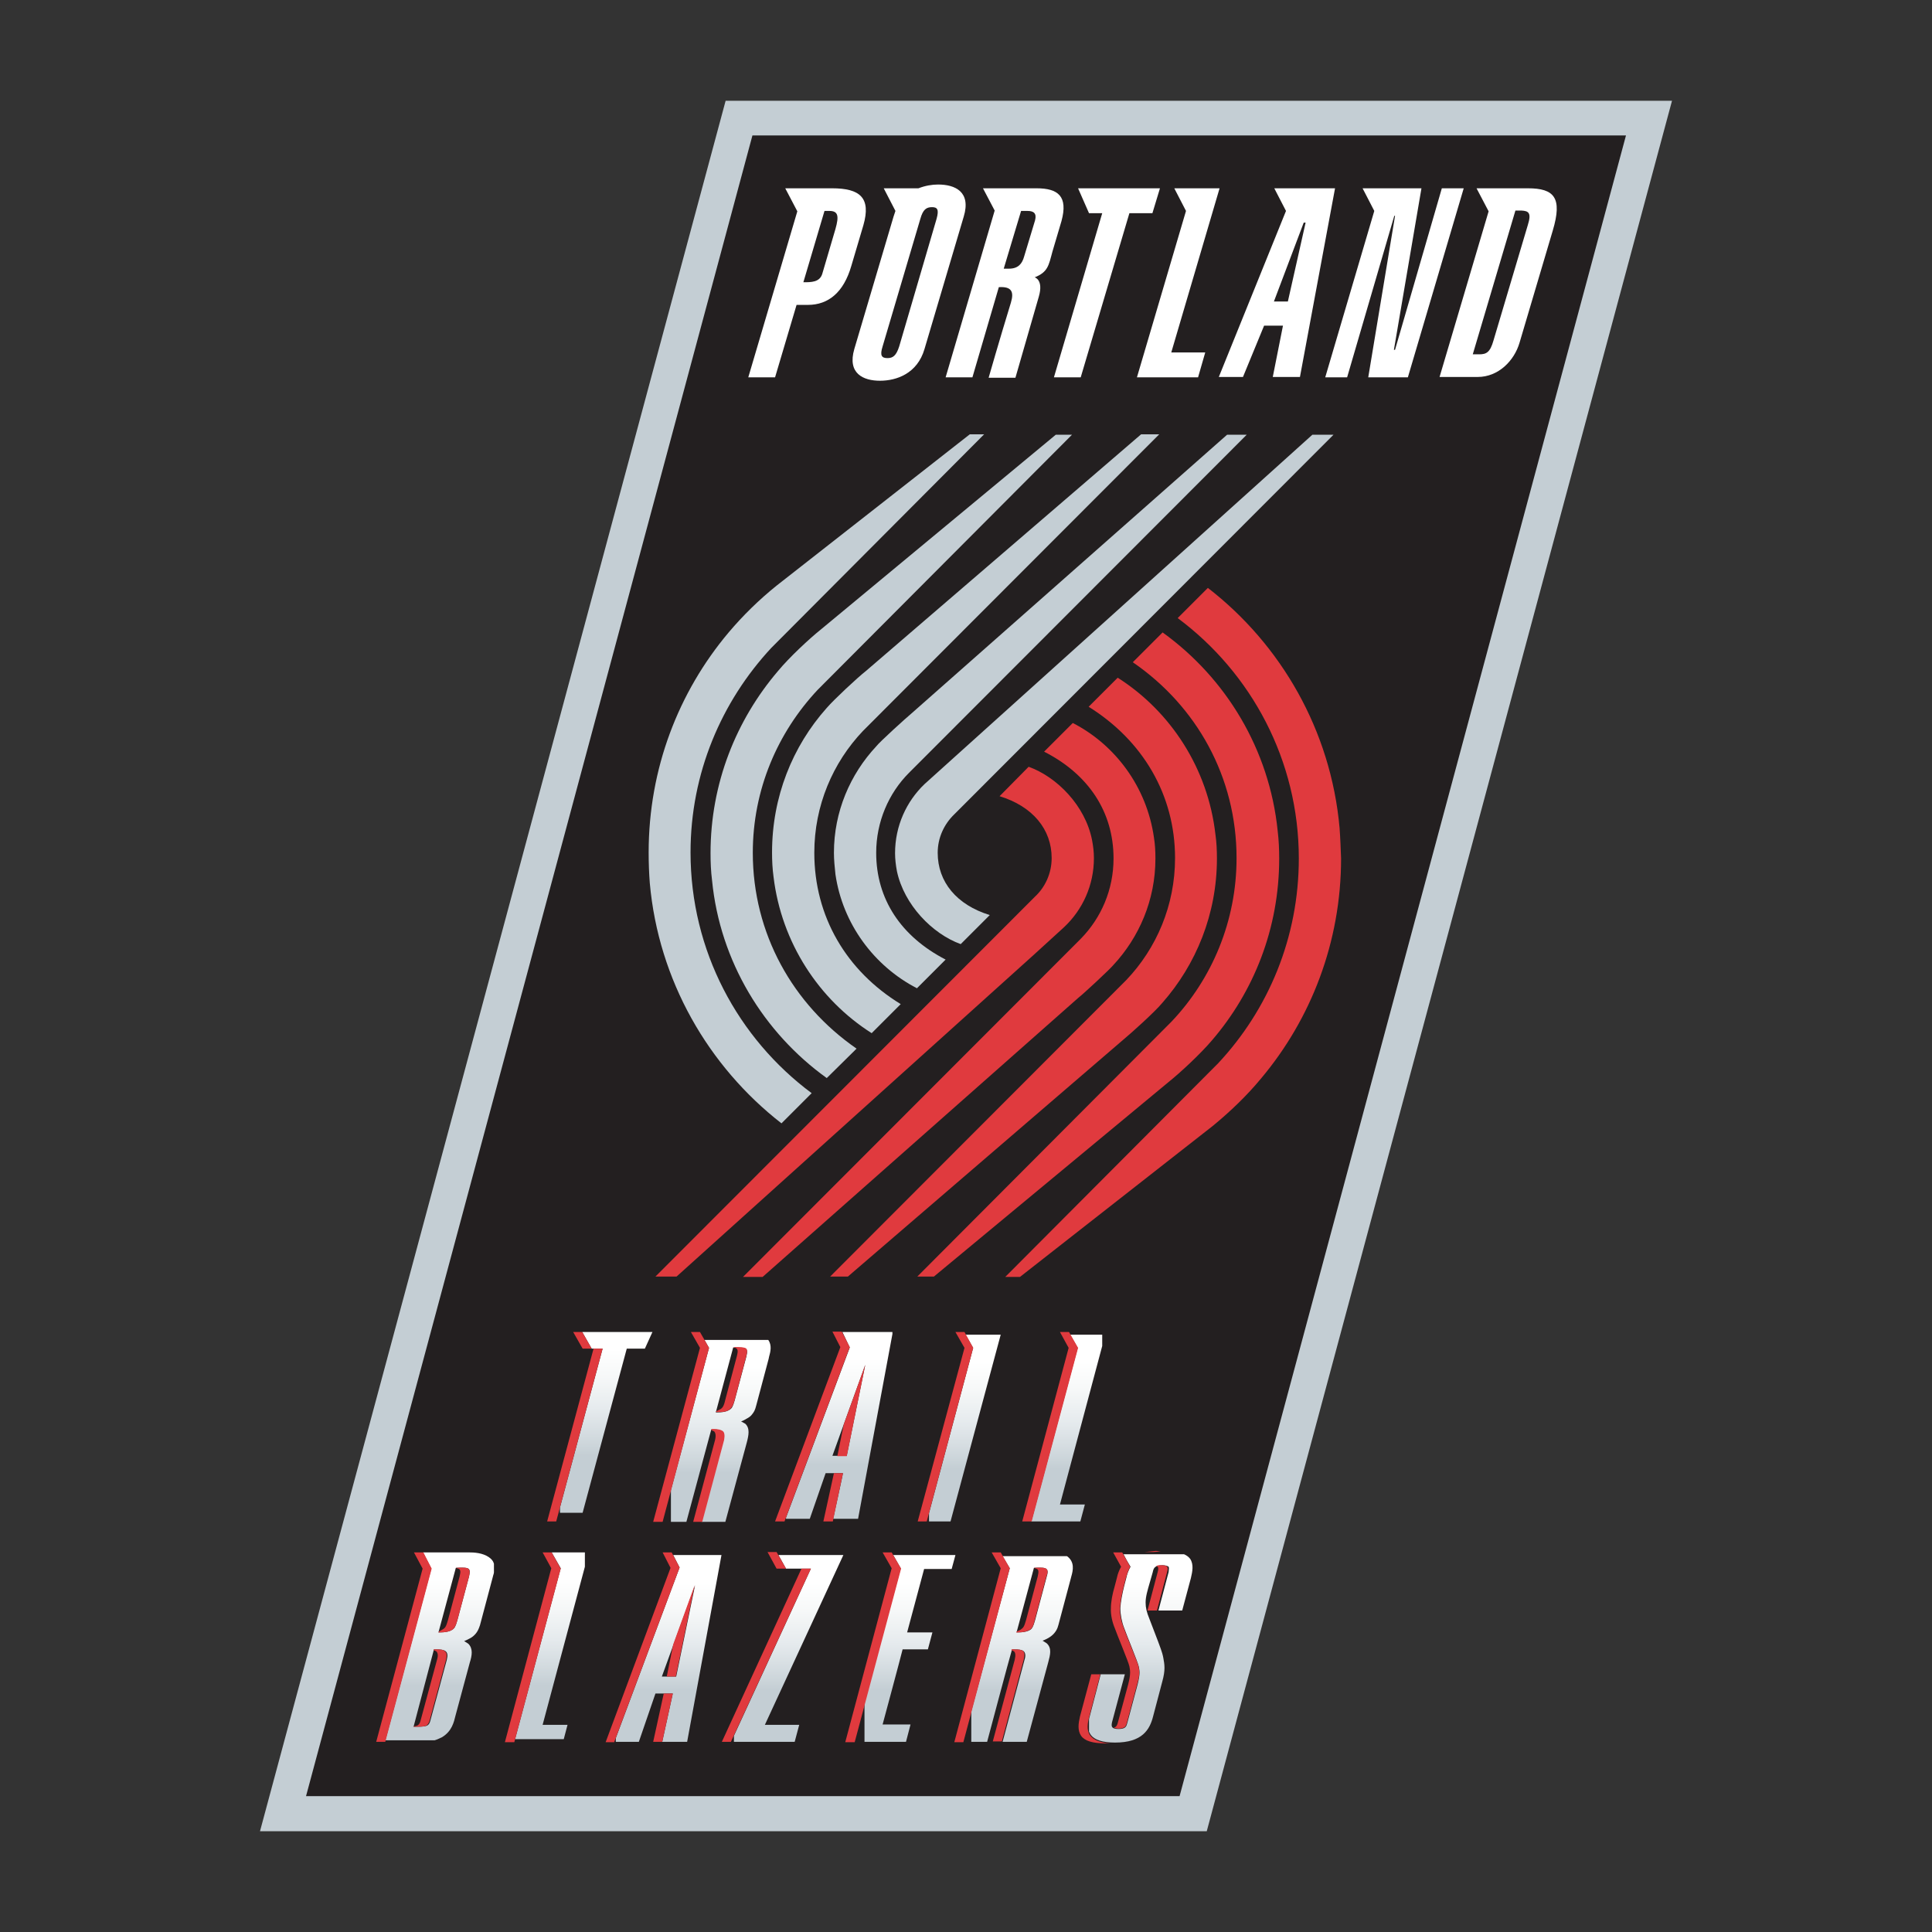 <?xml version="1.0" encoding="utf-8"?>
<!-- Generator: Adobe Illustrator 18.0.0, SVG Export Plug-In . SVG Version: 6.00 Build 0)  -->
<!DOCTYPE svg PUBLIC "-//W3C//DTD SVG 1.1//EN" "http://www.w3.org/Graphics/SVG/1.1/DTD/svg11.dtd">
<svg version="1.1" xmlns="http://www.w3.org/2000/svg" xmlns:xlink="http://www.w3.org/1999/xlink" x="0px" y="0px" width="512px"
	 height="512px" viewBox="0 0 512 512" enable-background="new 0 0 512 512" xml:space="preserve">
<rect x="0" y="0" width="512" height="512" fill="#333333" stroke="none"/>
<g id="white_block">
	<rect opacity="0" fill="#FFFFFF" width="512" height="512"/>
</g>
<g id="Logos">
	<g>
		<polyline fill="#C4CED4" points="192.3,26.7 68.9,485.3 319.8,485.3 443.1,26.7 		"/>
		<polyline fill="#231F20" points="312.6,476 81.1,476 199.4,35.9 430.9,35.9 		"/>
		<path fill="#C4CED4" d="M254.6,250.2l7.7-7.7c-8.8-2.7-13.8-8.8-13.8-16.5c0-4,1.7-7.6,4.4-10.2l100.5-100.6h-5.6l-94.7,85.3
			l-8.1,7.3c-4.8,4.6-7.8,11.1-7.8,18.3c0,1.6,0.2,3.2,0.5,4.8C239.6,239.8,247.1,247.5,254.6,250.2"/>
		<path fill="#C4CED4" d="M243,261.9l7.6-7.6c-11.8-6.1-18.4-16-18.4-28.3c0-8.2,3.3-15.8,8.7-21.2l89.5-89.6h-5.2l-83.8,74
			c-1.1,0.9-8.3,7.4-9.2,8.6c-6.9,7.4-11.2,17.3-11.2,28.2c0,1.9,0.2,3.8,0.4,5.7C223.3,244.8,231.6,256,243,261.9"/>
		<path fill="#C4CED4" d="M231,273.8l7.7-7.7c-14.4-8.8-22.9-23.2-22.9-40.1c0-12.5,4.9-23.9,12.9-32.3l78.5-78.6h-4.8l-72.9,62.7
			c-2.3,1.8-8.5,7.6-10.4,9.8c-9.1,10.2-14.5,23.6-14.5,38.3c0,2.2,0.1,4.3,0.4,6.5C207.1,249.8,217,264.9,231,273.8"/>
		<path fill="#C4CED4" d="M219.1,285.7l7.9-7.8c-16.9-11.7-27.5-30.5-27.5-51.9c0-16.8,6.6-31.9,17.2-43.2l67.4-67.6h-4.3l-62,51.4
			c-3.5,2.8-8.7,7.7-11.6,11.2c-11.1,13-17.9,29.8-17.9,48.3c0,2.5,0.1,4.8,0.4,7.2C190.8,254.8,202.4,273.7,219.1,285.7"/>
		<path fill="#C4CED4" d="M172.2,234c2.3,25.8,15.5,48.6,34.9,63.7l8-8C195.6,275.2,183,252,183,225.9c0-21,8.2-40,21.4-54.2
			l56.4-56.6H257l-51.2,40.1c-4.6,3.7-8.9,7.9-12.7,12.4c-13.3,15.8-21.2,36.1-21.2,58.3C171.9,228.7,172,231.4,172.2,234"/>
		<path fill="#E03A3E" d="M272.6,203.2l-7.7,7.8c8.8,2.7,13.8,8.8,13.8,16.4c0,4-1.7,7.7-4.4,10.2L173.7,338.3h5.6L274,253l8-7.3
			c4.9-4.6,7.9-11.1,7.9-18.3c0-1.7-0.2-3.2-0.5-4.8C287.6,213.5,280.1,205.9,272.6,203.2"/>
		<path fill="#E03A3E" d="M284.3,191.6l-7.6,7.6c11.8,6,18.4,16,18.4,28.3c0,8.3-3.3,15.8-8.7,21.3l-89.5,89.6h5.2l83.7-74
			c1.2-0.9,8.3-7.5,9.2-8.6c6.9-7.4,11.2-17.3,11.2-28.3c0-1.9-0.1-3.8-0.4-5.6C303.9,208.6,295.6,197.4,284.3,191.6"/>
		<path fill="#E03A3E" d="M296.2,179.6l-7.7,7.7c14.3,8.9,22.9,23.3,22.9,40.1c0,12.5-4.9,23.9-12.9,32.3L220,338.3h4.7l72.9-62.7
			c2.3-1.9,8.5-7.5,10.4-9.8c9-10.2,14.5-23.6,14.5-38.3c0-2.2-0.1-4.3-0.4-6.4C320.1,203.6,310.2,188.5,296.2,179.6"/>
		<path fill="#E03A3E" d="M308.1,167.6l-7.9,7.9c16.9,11.6,27.5,30.4,27.5,51.9c0,16.7-6.5,32-17.2,43.3l-67.4,67.6h4.4l62-51.4
			c3.5-2.8,8.7-7.7,11.6-11.1c11.2-13,17.9-29.8,17.9-48.3c0-2.4-0.1-4.8-0.4-7.3C336.4,198.6,324.9,179.7,308.1,167.6"/>
		<path fill="#E03A3E" d="M355,219.4c-2.3-25.8-15.5-48.6-34.9-63.6l-8,8c19.5,14.5,32.1,37.7,32.1,63.7c0,21-8.1,40.1-21.4,54.3
			l-56.4,56.6h3.9l51.2-40.1c4.6-3.8,8.9-7.9,12.7-12.5c13.2-15.7,21.2-36.1,21.2-58.3C355.3,224.8,355.2,222.1,355,219.4"/>
		<g>
			<defs>
				<polygon id="SVGID_23_" points="146.2,411.4 148.6,415.6 136.5,460.9 149.4,460.9 150.4,457.1 143.8,457.1 155,415.2 155,411.4 
									"/>
			</defs>
			<clipPath id="SVGID_2_">
				<use xlink:href="#SVGID_23_"  overflow="visible"/>
			</clipPath>
			
				<linearGradient id="SVGID_4_" gradientUnits="userSpaceOnUse" x1="-1066.731" y1="196.889" x2="-1063.38" y2="196.889" gradientTransform="matrix(0 8.461 4.723 0 -784.176 9443.886)">
				<stop  offset="0" style="stop-color:#FFFFFF"/>
				<stop  offset="0.263" style="stop-color:#F6F8F8"/>
				<stop  offset="0.573" style="stop-color:#E5EAED"/>
				<stop  offset="0.907" style="stop-color:#CCD5DA"/>
				<stop  offset="1" style="stop-color:#C4CED4"/>
			</linearGradient>
			<rect x="136.5" y="411.4" clip-path="url(#SVGID_2_)" fill="url(#SVGID_4_)" width="18.6" height="49.5"/>
		</g>
		<g>
			<defs>
				<path id="SVGID_26_" d="M184.2,420.1l-5,24.2h-3.8L184.2,420.1z M178.4,412.1l1.7,3.3l-16.9,45.2v1h6.1l4.4-12.8h4.6l-2.8,12.8
					h6.6l9.1-49.5H178.4z"/>
			</defs>
			<clipPath id="SVGID_6_">
				<use xlink:href="#SVGID_26_"  overflow="visible"/>
			</clipPath>
			
				<linearGradient id="SVGID_8_" gradientUnits="userSpaceOnUse" x1="-1066.591" y1="182.936" x2="-1063.237" y2="182.936" gradientTransform="matrix(0 8.462 6.197 0 -956.377 9444.985)">
				<stop  offset="0" style="stop-color:#FFFFFF"/>
				<stop  offset="0.263" style="stop-color:#F6F8F8"/>
				<stop  offset="0.573" style="stop-color:#E5EAED"/>
				<stop  offset="0.907" style="stop-color:#CCD5DA"/>
				<stop  offset="1" style="stop-color:#C4CED4"/>
			</linearGradient>
			<rect x="163.2" y="412.1" clip-path="url(#SVGID_6_)" fill="url(#SVGID_8_)" width="28.1" height="49.5"/>
		</g>
		<g>
			<defs>
				<polygon id="SVGID_29_" points="206.3,412.1 208.3,415.7 214.9,415.7 194.5,460 194.5,461.6 210.6,461.6 211.8,457.1 
					202.7,457.1 223.5,412.1 				"/>
			</defs>
			<clipPath id="SVGID_10_">
				<use xlink:href="#SVGID_29_"  overflow="visible"/>
			</clipPath>
			
				<linearGradient id="SVGID_12_" gradientUnits="userSpaceOnUse" x1="-1066.591" y1="184.664" x2="-1063.237" y2="184.664" gradientTransform="matrix(0 8.462 6.44 0 -980.271 9444.985)">
				<stop  offset="0" style="stop-color:#FFFFFF"/>
				<stop  offset="0.263" style="stop-color:#F6F8F8"/>
				<stop  offset="0.573" style="stop-color:#E5EAED"/>
				<stop  offset="0.907" style="stop-color:#CCD5DA"/>
				<stop  offset="1" style="stop-color:#C4CED4"/>
			</linearGradient>
			<rect x="194.5" y="412.1" clip-path="url(#SVGID_10_)" fill="url(#SVGID_12_)" width="29" height="49.5"/>
		</g>
		<g>
			<defs>
				<path id="SVGID_32_" d="M236.7,412.1l2,3.5l-9.6,35.7v10.3h11l1.2-4.6h-7.4c0,0,4.8-17.8,5.3-19.9h6.7l1.2-4.5h-6.7l4.5-16.8
					h7.3l1-3.7H236.7z"/>
			</defs>
			<clipPath id="SVGID_14_">
				<use xlink:href="#SVGID_32_"  overflow="visible"/>
			</clipPath>
			
				<linearGradient id="SVGID_16_" gradientUnits="userSpaceOnUse" x1="-1066.593" y1="194.343" x2="-1063.24" y2="194.343" gradientTransform="matrix(0 8.462 5.957 0 -916.504 9444.985)">
				<stop  offset="0" style="stop-color:#FFFFFF"/>
				<stop  offset="0.263" style="stop-color:#F6F8F8"/>
				<stop  offset="0.573" style="stop-color:#E5EAED"/>
				<stop  offset="0.907" style="stop-color:#CCD5DA"/>
				<stop  offset="1" style="stop-color:#C4CED4"/>
			</linearGradient>
			<rect x="229.1" y="412.1" clip-path="url(#SVGID_14_)" fill="url(#SVGID_16_)" width="24.2" height="49.5"/>
		</g>
		<g>
			<defs>
				<path id="SVGID_35_" d="M274,415.5c0,0,2.3-0.2,3,0.1c0.7,0.3,0.8,0.9,0.4,2.2l-3.1,11.6c-0.5,1.8-0.8,2.1-1.1,2.4
					c-0.4,0.3-1.3,0.8-3.3,0.8h-0.5L274,415.5z M265.7,412.4l1.9,3.2l-10.2,37.9v8.1h4.2c0,0,5.9-22.2,6.6-24.5h0.6
					c1.2,0,2,0.1,2.5,0.5c0.4,0.4,0.6,1.1,0.2,2.3l-5.8,21.7h6.4l5.7-21.1c0.5-1.9,1-3.7-0.4-5l-1.1-0.7c0,0,0.6-0.2,1.5-0.7
					c0.5-0.3,1.1-0.7,1.6-1.3c0.4-0.5,0.8-1,1.1-2.2l3.3-12.4l0.1-0.4c0.5-1.7,0.9-3.8-1-5.3c-0.2-0.1-0.3-0.2-0.5-0.3H265.7z"/>
			</defs>
			<clipPath id="SVGID_18_">
				<use xlink:href="#SVGID_35_"  overflow="visible"/>
			</clipPath>
			
				<linearGradient id="SVGID_20_" gradientUnits="userSpaceOnUse" x1="-1066.58" y1="193.92" x2="-1063.228" y2="193.92" gradientTransform="matrix(0 8.462 6.332 0 -956.796 9445.006)">
				<stop  offset="0" style="stop-color:#FFFFFF"/>
				<stop  offset="0.263" style="stop-color:#F6F8F8"/>
				<stop  offset="0.573" style="stop-color:#E5EAED"/>
				<stop  offset="0.907" style="stop-color:#CCD5DA"/>
				<stop  offset="1" style="stop-color:#C4CED4"/>
			</linearGradient>
			<rect x="257.4" y="412.4" clip-path="url(#SVGID_18_)" fill="url(#SVGID_20_)" width="27.2" height="49.3"/>
		</g>
		<g>
			<defs>
				<path id="SVGID_38_" d="M297.7,411.8l0.9,1.7l1,1.7c-0.5,0.9-0.9,1.9-1.1,2.9l-0.6,2.3c-0.5,2-0.9,4.1-1,5.8
					c0,1.6,0.4,3.7,1,5.2c0.5,1.5,3.7,9.2,3.9,10.3c0.2,1.1,0.4,1.8-0.3,4.6l-2.7,10.1c-0.3,1.1-0.4,1.8-2.4,1.8
					c-2,0-1.9-0.8-1.7-1.8l3.4-12.7h-6.4l-2.9,11.1c-0.1,0.3-0.2,0.7-0.2,0.9v3.2c0.1,0.3,0.3,0.6,0.5,0.9c1,1.3,3.1,2,6.4,2
					c7.2,0,9.2-3.4,10.1-7c0,0,1.9-7.2,2.4-9.1c0.9-3.2,0.6-4.6,0.3-6.3c-0.3-1.7-1-3.2-1.4-4.4l-2.3-6c-0.7-1.7-1-2.9-1-4.3
					c0-1.6,0.5-3.2,1.1-5.3l0.8-2.8c0.2-1,0.5-1.8,2.6-1.8c0.8,0,1.3,0.2,1.6,0.4c0.1,0.2,0.1,0.7,0,1.4l-2.7,10.2h6.3l2.3-8.6
					c0.4-1.7,0.8-3.6-0.2-5.1c-0.4-0.5-0.9-0.9-1.6-1.2H297.7z"/>
			</defs>
			<clipPath id="SVGID_22_">
				<use xlink:href="#SVGID_38_"  overflow="visible"/>
			</clipPath>
			
				<linearGradient id="SVGID_24_" gradientUnits="userSpaceOnUse" x1="-1066.609" y1="200.431" x2="-1063.259" y2="200.431" gradientTransform="matrix(0 8.462 6.141 0 -928.712 9444.955)">
				<stop  offset="0" style="stop-color:#FFFFFF"/>
				<stop  offset="0.263" style="stop-color:#F6F8F8"/>
				<stop  offset="0.573" style="stop-color:#E5EAED"/>
				<stop  offset="0.907" style="stop-color:#CCD5DA"/>
				<stop  offset="1" style="stop-color:#C4CED4"/>
			</linearGradient>
			<rect x="288.4" y="411.8" clip-path="url(#SVGID_22_)" fill="url(#SVGID_24_)" width="27.7" height="50.1"/>
		</g>
		<g>
			<defs>
				<path id="SVGID_41_" d="M115,437.1h0.6c1.2,0,2,0.1,2.5,0.5c0.5,0.4,0.6,1.1,0.3,2.3l-4.3,15.9c-0.2,0.8-0.4,1.2-0.9,1.5
					c-0.5,0.2-1.2,0.3-2.4,0.3h-1.2L115,437.1z M120.8,415.5c0,0,2.3-0.2,3.1,0.1c0.7,0.3,0.7,0.9,0.4,2.2l-3.1,11.6
					c-0.5,1.8-0.8,2.1-1.2,2.4c-0.4,0.3-1.3,0.8-3.3,0.8h-0.5L120.8,415.5z M123.7,411.4h-11.6l2.2,4.3l-12.2,45.6h12.7
					c0.8-0.2,1.5-0.5,2.3-0.9c2.7-1.6,3.2-4.1,3.6-5.7l3.8-14.1c0.6-1.9,0.9-3.7-0.4-5l-1.1-0.7c0,0,0.6-0.2,1.5-0.7
					c0.6-0.3,1.1-0.7,1.6-1.3c0.4-0.5,0.7-1,1.1-2.2l3.4-12.8l0.1-0.4c0.1-0.3,0.2-0.6,0.2-0.8v-2.3c-0.2-0.7-0.6-1.2-1.3-1.7
					c-1.7-1.2-4-1.3-5.4-1.3C124.1,411.4,123.9,411.4,123.7,411.4"/>
			</defs>
			<clipPath id="SVGID_25_">
				<use xlink:href="#SVGID_41_"  overflow="visible"/>
			</clipPath>
			
				<linearGradient id="SVGID_27_" gradientUnits="userSpaceOnUse" x1="-1066.713" y1="173.65" x2="-1063.362" y2="173.65" gradientTransform="matrix(0 8.461 6.33 0 -982.717 9443.925)">
				<stop  offset="0" style="stop-color:#FFFFFF"/>
				<stop  offset="0.263" style="stop-color:#F6F8F8"/>
				<stop  offset="0.573" style="stop-color:#E5EAED"/>
				<stop  offset="0.907" style="stop-color:#CCD5DA"/>
				<stop  offset="1" style="stop-color:#C4CED4"/>
			</linearGradient>
			<rect x="102.2" y="411.4" clip-path="url(#SVGID_25_)" fill="url(#SVGID_27_)" width="28.8" height="49.8"/>
		</g>
		<g>
			<defs>
				<polygon id="SVGID_44_" points="283.6,353.7 285.6,357.2 273.3,403.2 286.3,403.2 287.5,398.7 280.9,398.7 292.1,356.7 
					292.1,353.7 				"/>
			</defs>
			<clipPath id="SVGID_28_">
				<use xlink:href="#SVGID_44_"  overflow="visible"/>
			</clipPath>
			
				<linearGradient id="SVGID_30_" gradientUnits="userSpaceOnUse" x1="-1071.917" y1="221.02" x2="-1068.566" y2="221.02" gradientTransform="matrix(0 8.415 4.723 0 -761.204 9381.127)">
				<stop  offset="0" style="stop-color:#FFFFFF"/>
				<stop  offset="0.263" style="stop-color:#F6F8F8"/>
				<stop  offset="0.573" style="stop-color:#E5EAED"/>
				<stop  offset="0.907" style="stop-color:#CCD5DA"/>
				<stop  offset="1" style="stop-color:#C4CED4"/>
			</linearGradient>
			<rect x="273.3" y="353.7" clip-path="url(#SVGID_28_)" fill="url(#SVGID_30_)" width="18.8" height="49.6"/>
		</g>
		<g>
			<defs>
				<path id="SVGID_47_" d="M229.3,361.7l-4.9,24.1h-3.8L229.3,361.7z M225.2,357.1l-16.9,45.1v0.3h6.3l4.2-12.1h4.6
					c-0.4,2.1-2.1,9.7-2.6,12.1h6.6l9.2-49.5l-13.4-0.1L225.2,357.1z"/>
			</defs>
			<clipPath id="SVGID_31_">
				<use xlink:href="#SVGID_47_"  overflow="visible"/>
			</clipPath>
			
				<linearGradient id="SVGID_33_" gradientUnits="userSpaceOnUse" x1="-1072.117" y1="189.013" x2="-1068.765" y2="189.013" gradientTransform="matrix(0 8.424 6.197 0 -948.811 9391.533)">
				<stop  offset="0" style="stop-color:#FFFFFF"/>
				<stop  offset="0.263" style="stop-color:#F6F8F8"/>
				<stop  offset="0.573" style="stop-color:#E5EAED"/>
				<stop  offset="0.907" style="stop-color:#CCD5DA"/>
				<stop  offset="1" style="stop-color:#C4CED4"/>
			</linearGradient>
			<rect x="208.3" y="353" clip-path="url(#SVGID_31_)" fill="url(#SVGID_33_)" width="28.2" height="49.5"/>
		</g>
		<g>
			<defs>
				<path id="SVGID_50_" d="M194.3,357.1c0,0,2.3-0.1,3.1,0.2c0.7,0.3,0.7,0.9,0.4,2.2l-3.1,11.6c-0.5,1.8-0.8,2.1-1.2,2.4
					c-0.4,0.3-1.3,0.8-3.3,0.8h-0.5L194.3,357.1z M186.7,355.1l1.2,2.1l-10.1,37.7v8.4h4.1l6.6-24.5h0.5c1.2,0,2.1,0.2,2.5,0.6
					c0.4,0.3,0.6,1.1,0.2,2.3l-5.8,21.7h6.3l5.7-21.1c0.5-1.9,0.9-3.8-0.4-5l-1.1-0.6c0,0,0.6-0.2,1.4-0.7c0.6-0.3,1.2-0.7,1.6-1.3
					c0.4-0.5,0.7-1,1-2.2l3.3-12.4l0.1-0.5c0.4-1.4,0.8-3.1-0.2-4.5H186.7z"/>
			</defs>
			<clipPath id="SVGID_34_">
				<use xlink:href="#SVGID_50_"  overflow="visible"/>
			</clipPath>
			
				<linearGradient id="SVGID_36_" gradientUnits="userSpaceOnUse" x1="-1071.789" y1="183.442" x2="-1068.44" y2="183.442" gradientTransform="matrix(0 8.416 6.332 0 -970.148 9382.336)">
				<stop  offset="0" style="stop-color:#FFFFFF"/>
				<stop  offset="0.263" style="stop-color:#F6F8F8"/>
				<stop  offset="0.573" style="stop-color:#E5EAED"/>
				<stop  offset="0.907" style="stop-color:#CCD5DA"/>
				<stop  offset="1" style="stop-color:#C4CED4"/>
			</linearGradient>
			<rect x="177.8" y="355.1" clip-path="url(#SVGID_34_)" fill="url(#SVGID_36_)" width="27" height="48.2"/>
		</g>
		<g>
			<defs>
				<polygon id="SVGID_53_" points="255.9,353.7 257.9,357.2 246.2,401 246.2,403.2 251.9,403.2 265.2,353.7 				"/>
			</defs>
			<clipPath id="SVGID_37_">
				<use xlink:href="#SVGID_53_"  overflow="visible"/>
			</clipPath>
			
				<linearGradient id="SVGID_39_" gradientUnits="userSpaceOnUse" x1="-1071.917" y1="216.259" x2="-1068.566" y2="216.259" gradientTransform="matrix(0 8.415 4.723 0 -765.592 9381.127)">
				<stop  offset="0" style="stop-color:#FFFFFF"/>
				<stop  offset="0.263" style="stop-color:#F6F8F8"/>
				<stop  offset="0.573" style="stop-color:#E5EAED"/>
				<stop  offset="0.907" style="stop-color:#CCD5DA"/>
				<stop  offset="1" style="stop-color:#C4CED4"/>
			</linearGradient>
			<rect x="246.2" y="353.7" clip-path="url(#SVGID_37_)" fill="url(#SVGID_39_)" width="19" height="49.6"/>
		</g>
		<g>
			<defs>
				<polygon id="SVGID_56_" points="154.3,353 156.8,357.4 159.7,357.4 148.4,399.5 148.4,400.9 154.4,400.9 166.1,357.4 
					170.9,357.4 172.9,353 				"/>
			</defs>
			<clipPath id="SVGID_40_">
				<use xlink:href="#SVGID_56_"  overflow="visible"/>
			</clipPath>
			
				<linearGradient id="SVGID_42_" gradientUnits="userSpaceOnUse" x1="-1072.179" y1="186.236" x2="-1068.826" y2="186.236" gradientTransform="matrix(0 8.414 5.675 0 -896.29 9378.826)">
				<stop  offset="0" style="stop-color:#FFFFFF"/>
				<stop  offset="0.263" style="stop-color:#F6F8F8"/>
				<stop  offset="0.573" style="stop-color:#E5EAED"/>
				<stop  offset="0.907" style="stop-color:#CCD5DA"/>
				<stop  offset="1" style="stop-color:#C4CED4"/>
			</linearGradient>
			<rect x="148.4" y="353" clip-path="url(#SVGID_40_)" fill="url(#SVGID_42_)" width="24.5" height="47.9"/>
		</g>
		<path fill="#E03A3E" d="M175.5,461.6l2.8-12.8h-2.4l-2.8,12.8 M162.8,461.6l17.3-46.2l-2.1-4h-2.4l2.1,4.1l-17.2,46.2H162.8z
			 M146.2,411.4h-2.4l2.3,4.2l-12.3,46.1l2.5,0l12.3-46L146.2,411.4z M115.5,437.1H115l-0.1,0.2l0.7,0.3c0.4,0.4,0.6,1,0.2,2.3
			l-4.3,15.9c-0.2,0.8-0.4,1.2-0.9,1.5l-1.2,0.3h1.2c1.3,0,2-0.1,2.4-0.3c0.4-0.3,0.7-0.7,0.9-1.5l4.3-15.9c0.3-1.3,0.2-1.9-0.3-2.3
			C117.6,437.2,116.7,437.1,115.5,437.1 M102.1,461.6l12.3-45.9l-2.2-4.3h-2.5l2.3,4.3l-12.3,45.9H102.1z M212.4,415.7l-21.1,45.9
			l2.4,0l21.2-45.9H212.4z M208.3,415.7l-2.5-4.4h-2.4l2.4,4.4H208.3z M267.6,415.6l-2.4-4.2h-2.4l2.4,4.2l-12.3,46.1h2.4
			L267.6,415.6z M288.9,459.9c-1-1.4-0.7-3.3-0.2-5.1l2.9-11.1h-2.4l-3,11.2c-0.4,1.8-0.7,3.6,0.3,5.1c1,1.4,3.1,2,6.4,2l1.3,0
			C291.5,461.8,289.8,461.1,288.9,459.9 M236.3,411.4h-2.4l2.4,4.2l-12.3,46.1h13.8v0h-11.3l12.3-46L236.3,411.4z M268.7,437.1h-0.6
			l-0.1,0.2l0.7,0.3c0.4,0.4,0.5,1,0.2,2.3l-5.8,21.6h2.4l5.8-21.7c0.3-1.3,0.2-1.9-0.2-2.3C270.7,437.2,269.9,437.1,268.7,437.1
			 M306.6,426.8l2.7-10.2c0.2-0.7,0.2-1.2,0-1.4c-0.2-0.3-0.8-0.4-1.6-0.4c-0.6,0-0.9,0-1.3,0.2l0.4,0.2c0.2,0.2,0.2,0.7,0,1.4
			l-2.7,10.2H306.6z M123.9,415.6c-0.8-0.3-3.1-0.1-3.1-0.1v0l0.6,0.2c0.7,0.2,0.7,0.8,0.4,2.1l-3.1,11.6c-0.5,1.8-0.8,2-1.2,2.3
			l-1.2,0.7l-0.1,0.2h0.5c2,0,2.9-0.5,3.3-0.8c0.3-0.3,0.7-0.6,1.2-2.4l3.1-11.6C124.6,416.5,124.5,415.9,123.9,415.6 M221.9,385.9
			h-1.3h3.8l4.9-24.2l-5.7,15.8L221.9,385.9z M277,415.6c-0.8-0.3-3-0.1-3-0.1v0l0.6,0.2c0.7,0.2,0.7,0.8,0.4,2.1l-3.1,11.6
			c-0.5,1.8-0.8,2-1.2,2.3c-0.2,0.2-0.6,0.4-1.3,0.7l-0.1,0.2h0.5c1.9,0,2.8-0.5,3.3-0.8c0.3-0.3,0.7-0.6,1.1-2.4l3.1-11.6
			C277.8,416.5,277.7,415.9,277,415.6 M283.3,353h-2.4l2.3,4.2l-12.3,46h2.5l12.3-46L283.3,353z M307.6,411.1l-1.3-0.1
			c-1.1,0.1-2.1,0.2-2.9,0.3h2.3C306.2,411.3,306.9,411.2,307.6,411.1 M245.6,403.2l12.3-46l-2.3-4.2h-2.4l2.4,4.2l-12.4,46H245.6z
			 M218.2,403.2h2.5l2.7-12.8H221L218.2,403.2z M297.8,431.4c-0.6-1.5-1.1-3.6-1-5.2c0.1-1.7,0.5-3.8,1-5.8l0.6-2.3
			c0.3-1,0.6-2,1.1-2.9l-2.1-3.8H295l2.1,3.8c-0.5,0.9-0.9,1.9-1.1,2.9l-0.6,2.3c-0.6,2-1,4.1-1,5.8c-0.1,1.7,0.4,3.8,1,5.2
			c0.5,1.5,3.7,9.1,3.9,10.2c0.2,1.1,0.4,1.9-0.3,4.7l-2.7,10c-0.2,0.8-0.4,1.4-1.2,1.6l1.2,0.2c2,0,2.1-0.7,2.4-1.8l2.7-10.1
			c0.8-2.8,0.5-3.5,0.3-4.7C301.5,440.6,298.3,432.9,297.8,431.4 M191.6,379.3c-0.5-0.4-1.3-0.6-2.5-0.6h-0.5l-0.1,0.3l0.7,0.3
			c0.4,0.3,0.6,1.1,0.3,2.3l-5.8,21.7h2.4l5.8-21.7C192.1,380.4,192,379.7,191.6,379.3 M175.6,403.3l12.3-46.1l-2.4-4.2h-2.4
			l2.4,4.2l-12.4,46.1H175.6z M156.8,357.4l-2.5-4.4h-2.4l2.5,4.4H156.8z M207.9,403.2l17.3-46.2l-2.1-4.1h-2.5l2.1,4.1l-17.3,46.2
			H207.9z M176.7,444.3h2.4l5-24.2l-5.7,15.7L176.7,444.3z M145,403.2h2.4l12.3-45.8h-2.4L145,403.2z M193.5,373.4
			c0.3-0.3,0.7-0.6,1.2-2.4l3.1-11.7c0.3-1.3,0.3-1.9-0.4-2.1c-0.8-0.3-3.1-0.2-3.1-0.2v0l0.6,0.2c0.7,0.3,0.7,0.9,0.4,2.1
			l-3.1,11.7c-0.4,1.8-0.8,2.1-1.2,2.4l-1.2,0.6l-0.1,0.2h0.5C192.2,374.3,193.1,373.8,193.5,373.4"/>
		<polyline fill="#FFFFFF" points="307.4,49.9 305.4,56.5 299.3,56.5 286.4,100 279.3,100 292.1,56.5 288.6,56.5 285.7,49.9 		"/>
		<path fill="#FFFFFF" d="M221.4,60.7l-3.5,11.9c-0.7,2.2-2.9,2.2-5,2.2l5.6-18.9h1.3C222.1,55.9,222.4,57.2,221.4,60.7 M220.5,49.9
			h-12.4l3.2,6.1L198.3,100h7.1l5.7-19.2h3c5.5,0,9.5-3.4,11.5-10.3l3.2-10.8C230.9,52.4,227.9,49.9,220.5,49.9"/>
		<path fill="#FFFFFF" d="M248.2,58l-9.9,33.8c-0.8,2.5-1.7,3.1-3.1,3.1c-1.5,0-2.1-0.6-1.3-3.1l10-33.8c0.7-2.5,1.6-3.1,3.1-3.1
			C248.4,54.9,248.9,55.5,248.2,58 M248.6,48.9c-1.6,0-3.4,0.3-5.2,1h-9.2l3.1,6l-0.5,1.5l-10.4,35.1c-1.9,6.5,2.4,8.4,6.8,8.4
			c4.4,0,9.9-1.9,11.8-8.4l10.4-35.1C257.4,50.8,253.1,48.9,248.6,48.9"/>
		<path fill="#FFFFFF" d="M274.3,58.4l-2.9,9.6c-0.5,1.8-1.5,3.2-4,3.2h-1.4l4.6-15.3h1.7C273.9,55.9,274.8,56.5,274.3,58.4
			 M274.7,49.9h-14.2l3.1,5.9l-13,44.2h7.1l7-23.9c3.3-0.2,4.1,1.1,3.2,4.1c-3.1,10.1-5.9,19.9-5.9,19.9h7.1c0,0,2-7,6.2-21.5
			c1.3-4.5-1.1-5.1-1.1-5.1c3.5-1.4,3.7-3.1,4.7-6.8l2.4-8.1C283.1,52,280.4,49.9,274.7,49.9"/>
		<polyline fill="#FFFFFF" points="323.2,49.9 311.2,49.9 314.3,55.9 301.3,100 317.5,100 319.4,93.4 310.4,93.4 		"/>
		<path fill="#FFFFFF" d="M341.3,79.9h-3.7l7.9-20.9h0.5 M337.7,49.9l3.1,6l-17.8,44h6.4l5.6-13.6h5l-2.7,13.6h7.2l9.3-50
			L337.7,49.9z"/>
		<polyline fill="#FFFFFF" points="382.1,49.9 369.7,92.7 369.4,92.7 376.7,49.9 361.1,49.9 364.2,55.9 351.2,100 357,100 
			369.5,57.2 369.7,57.2 362.6,100 373.1,100 387.9,49.9 		"/>
		<path fill="#FFFFFF" d="M404.9,59.6l-9.1,30.6c-0.9,3.2-1.9,3.7-3.8,3.7h-1.7l11.3-38.1h1.6C405.1,55.9,405.9,56.4,404.9,59.6
			 M404.9,49.9h-13.6l3.2,6.1l-13,43.9h10.1c5.5,0,9.7-4.3,11.1-9.1l8.8-29.7C414.1,52.4,411.9,49.9,404.9,49.9"/>
	</g>
</g>
</svg>
